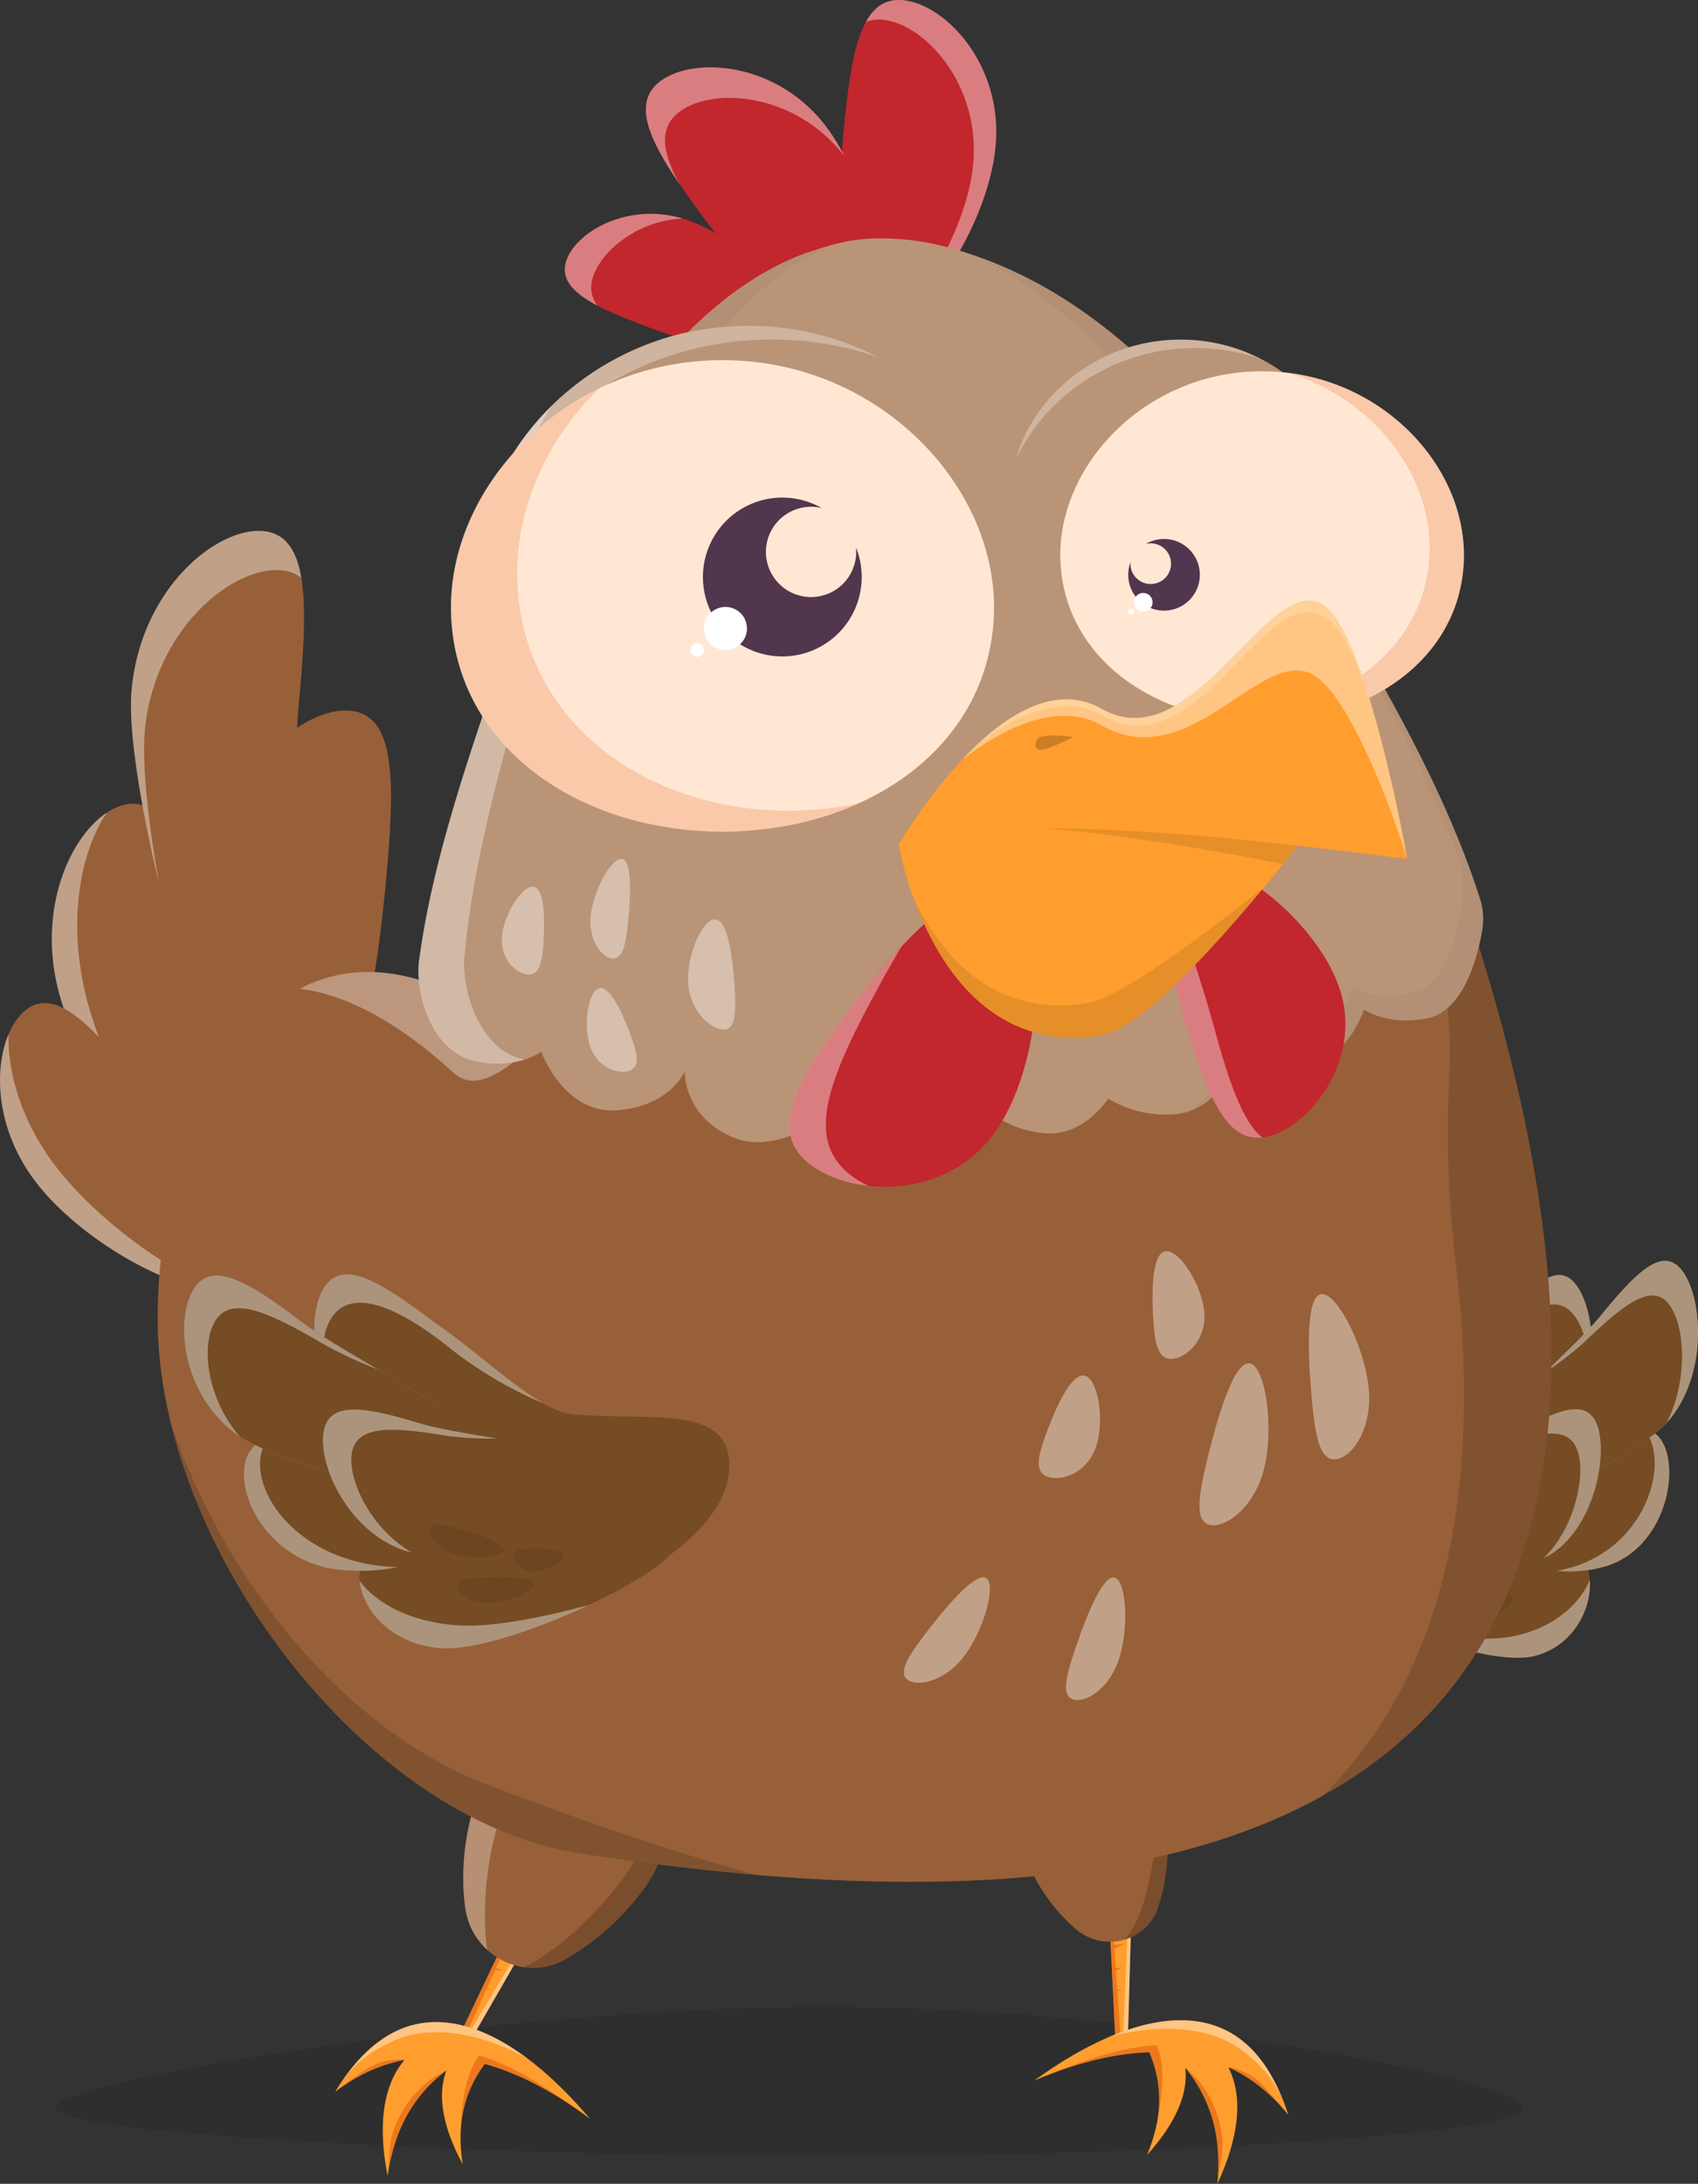 <svg xmlns="http://www.w3.org/2000/svg" xmlns:xlink="http://www.w3.org/1999/xlink" viewBox="0 0 458.6 589.53"><rect x="0" y="0" width="458.6" height="589.53" fill="#333333" stroke="none"/><defs><clipPath id="a" transform="translate(-70.7 -5.24)"><rect width="600" height="600" fill="none"/></clipPath></defs><g clip-path="url(#a)"><path d="M431.06,434.78c7.75,7.75,41.38,20.5,53.85,17.56s17.06-16.26,14.58-23.78-11.08-6.39-23.54-3.44S425.93,429.63,431.06,434.78Z" transform="translate(-70.7 -5.24)" fill="#754c24"/><path d="M479.65,446.91c11-2.34,17.81-8.85,20.44-15.17.55,7.61-4.33,18-15.18,20.6-7.3,1.72-21.87-1.94-34.24-6.82C462.1,447.49,473,448.31,479.65,446.91Z" transform="translate(-70.7 -5.24)" fill="#fff" opacity="0.4"/><path d="M456.51,402.77c5.27,7.58,26.44,1.79,36.54-10.59s8.9-32.12,3.63-39.7-12.6-.16-22.71,12.22S451.24,395.18,456.51,402.77Z" transform="translate(-70.7 -5.24)" fill="#754c24"/><path d="M465.33,416.76c3,9.19,26,15.88,39.88,11.06s18.52-21.92,15.49-31.11-12.63-7-26.48-2.17S462.29,407.57,465.33,416.76Z" transform="translate(-70.7 -5.24)" fill="#754c24"/><path d="M495.62,428.22c18.07-5.63,24.68-24.11,21-33.87a9.75,9.75,0,0,0-2.34-3.7c3,.65,5.19,2.5,6.37,6.06,3,9.19-1.64,26.29-15.49,31.11a35.47,35.47,0,0,1-14,1.49A43.8,43.8,0,0,0,495.62,428.22Z" transform="translate(-70.7 -5.24)" fill="#fff" opacity="0.4"/><path d="M457.81,413.23c5.27,7.58,53.77-12.47,63.87-24.85s8.91-32.12,3.64-39.7-12.61-.16-22.71,12.23S452.54,405.64,457.81,413.23Z" transform="translate(-70.7 -5.24)" fill="#999"/><path d="M414.26,410.31c.58,22.13,36.39,37.58,51.26,33.46s17.44-26.93,12.56-40.21c-2.4-6.53-.78-42.37-4.38-38.47-9.53,10.34-19.08,26.77-26.64,28.87C432.18,398.08,413.89,396.12,414.26,410.31Z" transform="translate(-70.7 -5.24)" fill="#754c24"/><path d="M496.81,361.74c4,6.83,2.84,16.68-.43,25.37,6.4-12.16,4.9-28,.3-34.63-5.26-7.59-12.6-.16-22.71,12.22l-.69.85c-7.12,7.86-14.23,18.94-20.5,24.74a89.61,89.61,0,0,0,18.29-17.57C476,366.27,489.72,349.49,496.81,361.74Z" transform="translate(-70.7 -5.24)" fill="#fff" opacity="0.4"/><path d="M457.81,413.23c5.27,7.58,53.77-12.47,63.87-24.85s8.91-32.12,3.64-39.7-12.61-.16-22.71,12.23S452.54,405.64,457.81,413.23Z" transform="translate(-70.7 -5.24)" fill="#754c24"/><path d="M502.61,360.91c-3,3.62-8.46,8.94-14.64,14.85a94.58,94.58,0,0,0,10.52-8.1c11.28-10.84,19.32-17.16,23.87-8.94,3.56,6.42,3.92,19.85-1.49,30.58.29-.31.57-.62.81-.92,10.11-12.39,8.91-32.12,3.64-39.7S512.71,348.52,502.61,360.91Z" transform="translate(-70.7 -5.24)" fill="#fff" opacity="0.4"/><path d="M429.56,417.37c2.19,9.31,47.26,14.36,58.93,8.05s16.15-24.59,14-33.91-10.23-6.13-21.89.19S427.37,408.06,429.56,417.37Z" transform="translate(-70.7 -5.24)" fill="#754c24"/><path d="M480.56,391.7c-3.41,1.84-9.37,4-16,6.38a63.85,63.85,0,0,0,10.82-2.28c12.18-4.37,20.49-6.22,21.92,3.32,1.12,7.46-2.31,19.68-9.69,26.73.32-.14.63-.28.92-.43,11.66-6.32,16.15-24.59,14-33.91S492.22,385.38,480.56,391.7Z" transform="translate(-70.7 -5.24)" fill="#fff" opacity="0.4"/><g opacity="0.2"><path d="M471.51,434.91c4.25-.5,7.12-.61,7.45,1.28s-2,5.08-6.27,5.58-10.43-1.57-10.76-3.46S467.27,435.4,471.51,434.91Z" transform="translate(-70.7 -5.24)" opacity="0.4"/><path d="M467.29,428.32c-.78-1.71,4.24-4.8,8.08-6.86s6.49-3.25,7.28-1.54-.59,5.68-4.43,7.74S468.08,430,467.29,428.32Z" transform="translate(-70.7 -5.24)" opacity="0.4"/><path d="M460.39,428.68c2.75-.43,4.63-.52,5,1.16a4.54,4.54,0,0,1-3.75,4.92c-2.75.42-6.93-1.41-7.26-3.09S457.65,429.1,460.39,428.68Z" transform="translate(-70.7 -5.24)" opacity="0.4"/></g><path d="M154,307c-12.46-1.18-26.85-39.77-24.26-67.16s23.13-43.92,35.59-42.74,12.12,19.62,9.52,47S166.41,308.14,154,307Z" transform="translate(-70.7 -5.24)" fill="#986038"/><path d="M136.18,328.25c-11.91,3.81-40.33-26-48.72-52.2s4-49.48,15.9-53.3,18.86,13.27,27.25,39.47S148.1,324.43,136.18,328.25Z" transform="translate(-70.7 -5.24)" fill="#986038"/><path d="M95.58,280c-7.56-23.58-3.45-44.53,4-55.41-10.54,6.92-19.65,28-12.14,51.46,4.91,15.33,16.67,31.89,28,42.23C107.19,306.66,99.7,292.88,95.58,280Z" transform="translate(-70.7 -5.24)" fill="#fff" opacity="0.4"/><path d="M134.39,351.84c-8.33,6.49-39.5-8.86-53.76-27.17s-11.24-40.34-2.91-46.83,18.79,5,33.06,23.33S142.72,345.35,134.39,351.84Z" transform="translate(-70.7 -5.24)" fill="#986038"/><path d="M86.11,320.57c-9.72-12.48-13.37-25.84-13.1-36.15-4.1,9.7-3.42,26.09,7.62,40.25,12,15.36,35.82,28.63,48.11,28.68C115,347.46,96.88,334.39,86.11,320.57Z" transform="translate(-70.7 -5.24)" fill="#fff" opacity="0.4"/><path d="M142.43,314.67c-12.46-1.17-38.76-95.9-36.17-123.3s23.13-43.91,35.58-42.74,12.12,19.62,9.53,47S154.89,315.85,142.43,314.67Z" transform="translate(-70.7 -5.24)" fill="#986038"/><path d="M110,200.64c3.61-27.28,24.74-43,37.14-41.39a9.69,9.69,0,0,1,4.94,2c-1.26-7.56-4.29-12.07-10.25-12.64-12.45-1.17-33,15.35-35.58,42.74-1,10.55,2.29,31.07,7.41,52.39C110.48,225.85,108.83,209.58,110,200.64Z" transform="translate(-70.7 -5.24)" fill="#fff" opacity="0.4"/><path d="M293.45,547C204.71,547,85.62,567,85.62,574.26s119.09,13.07,207.83,13.07,188.75-5.85,188.75-13.07S382.19,547,293.45,547Z" transform="translate(-70.7 -5.24)" opacity="0.1"/><polygon points="297.39 473.75 301.38 553.38 304.54 553.28 306.91 468.61 297.39 473.75" fill="#ff9e2e"/><polygon points="303.15 553.33 304.54 553.28 306.91 468.61 303.15 553.33" fill="#fff" opacity="0.4"/><polygon points="303.22 512.84 300.12 513.26 297.39 473.75 300.58 537.34 300.58 537.34 300.62 538.15 300.62 538.15 300.94 544.68 300.94 544.68 300.97 545.22 301.38 553.38 302.89 553.33 302.3 544.68 302.85 544.42 302.28 544.5 301.81 537.61 303.19 536.99 301.78 537.17 301.41 531.94 303.37 531.05 301.37 531.32 301 525.98 303.94 524.64 300.94 525.05 300.6 520.11 303.45 518.81 300.53 519.2 300.19 514.22 303.22 512.84" fill="#d04000" opacity="0.4"/><path d="M366.12,481.8c-10.66,1.64-20.72,11-19.08,21.63,1,6.83,7.31,16.87,14.48,22.77s18.17,3.4,21.65-5.22c.08-.2.16-.39.23-.59a52,52,0,0,0,2.25-22.9C384,486.83,376.79,480.16,366.12,481.8Z" transform="translate(-70.7 -5.24)" fill="#986038"/><path d="M378.67,521.49c-.12.34-.25.67-.38,1a22.81,22.81,0,0,1-3.86,6.36,13.37,13.37,0,0,0,8.74-7.87c.08-.2.16-.39.23-.59a52,52,0,0,0,2.25-22.9,23.32,23.32,0,0,0-2.45-7.57C383.53,499.68,382.18,511.7,378.67,521.49Z" transform="translate(-70.7 -5.24)" opacity="0.2"/><path d="M406.6,556.43c-14.58-12-36.77-3.93-56.58,10.48,10.69-4.57,21.22-7.35,31.09-7.65A32.24,32.24,0,0,1,383,579.13a44.07,44.07,0,0,1-2.51,7.85c5.18-5.71,8.77-11.57,10-17.28a19.66,19.66,0,0,0,.33-6.26,38.6,38.6,0,0,1,8.73,21.46,51.65,51.65,0,0,1-.06,9.86c3.88-8.37,5.9-16.35,5.25-23.31a23.28,23.28,0,0,0-2.25-8.15,42.36,42.36,0,0,1,9.29,5.84,49.53,49.53,0,0,1,6.85,7C415.93,567.76,412,560.89,406.6,556.43Z" transform="translate(-70.7 -5.24)" fill="#ff9e2e"/><path d="M411.91,568.29a16.66,16.66,0,0,0-9.45-5,42.36,42.36,0,0,1,9.29,5.84,49.53,49.53,0,0,1,6.85,7C416.49,573.5,413.72,570.11,411.91,568.29Z" transform="translate(-70.7 -5.24)" fill="#d04000" opacity="0.4"/><path d="M399.46,594.76c.33-3.39,1.44-7.7,1.43-10.3,0-5.83-2.59-15.18-10.1-21a38.6,38.6,0,0,1,8.73,21.46A51.65,51.65,0,0,1,399.46,594.76Z" transform="translate(-70.7 -5.24)" fill="#d04000" opacity="0.4"/><path d="M383,579.13c1.52-7.19,2.73-15.68.13-21.73-9.87.29-22.41,4.94-33.1,9.51,10.69-4.57,21.22-7.35,31.09-7.65A32.24,32.24,0,0,1,383,579.13Z" transform="translate(-70.7 -5.24)" fill="#d04000" opacity="0.4"/><path d="M406.6,556.43c-9.75-8-22.9-7.09-36.46-1.26,14.17-3.92,28.19-2.91,36.9,4.28,5.4,4.46,8.89,8.31,11.56,16.64C415.93,567.76,412,560.89,406.6,556.43Z" transform="translate(-70.7 -5.24)" fill="#fff" opacity="0.4"/><polygon points="157.85 478.72 123.53 550.68 126.35 552.1 168.67 478.72 157.85 478.72" fill="#ff9e2e"/><polygon points="125.11 551.48 126.35 552.1 168.67 478.72 125.11 551.48" fill="#fff" opacity="0.4"/><polygon points="144.41 515.88 141.49 514.78 157.85 478.72 130.44 536.18 130.44 536.18 130.09 536.92 130.09 536.92 127.28 542.82 127.28 542.82 127.05 543.31 123.53 550.68 124.88 551.36 128.47 543.46 129.08 543.5 128.54 543.3 131.4 537.01 132.91 537.11 131.58 536.61 133.75 531.84 135.89 531.98 134 531.27 136.21 526.4 139.44 526.61 136.6 525.54 138.65 521.04 141.78 521.25 139.02 520.21 141.09 515.66 144.41 515.88" fill="#d04000" opacity="0.4"/><path d="M177.55,553.61c17-8.24,36.66,4.9,52.48,23.6-9.3-7-18.87-12.17-28.39-14.8a32.22,32.22,0,0,0-6.53,18.86,42.87,42.87,0,0,0,.57,8.21c-3.68-6.77-5.77-13.32-5.59-19.15a19.94,19.94,0,0,1,1.15-6.16A38.67,38.67,0,0,0,177.67,583a52.09,52.09,0,0,0-2.28,9.59c-1.78-9-1.84-17.29.44-23.89a23.15,23.15,0,0,1,4.12-7.39,42.3,42.3,0,0,0-10.42,3.48,49.81,49.81,0,0,0-8.3,5.12C165.8,562.4,171.24,556.66,177.55,553.61Z" transform="translate(-70.7 -5.24)" fill="#ff9e2e"/><path d="M169.58,563.87A16.7,16.7,0,0,1,180,561.26a42.3,42.3,0,0,0-10.42,3.48,49.81,49.81,0,0,0-8.3,5.12C163.89,567.85,167.39,565.21,169.58,563.87Z" transform="translate(-70.7 -5.24)" fill="#d04000" opacity="0.4"/><path d="M175.39,592.54c.49-3.38.43-7.82,1.06-10.34,1.42-5.66,6.12-14.14,14.79-18A38.67,38.67,0,0,0,177.67,583,52.09,52.09,0,0,0,175.39,592.54Z" transform="translate(-70.7 -5.24)" fill="#d04000" opacity="0.4"/><path d="M195.11,581.27c.22-7.36,1.06-15.89,5-21.15,9.51,2.63,20.59,10.12,29.89,17.09-9.3-7-18.87-12.17-28.39-14.8A32.22,32.22,0,0,0,195.11,581.27Z" transform="translate(-70.7 -5.24)" fill="#d04000" opacity="0.4"/><path d="M161.23,569.86c4.57-7.46,8.87-10.36,15.18-13.42,10.17-4.92,24-2.58,36.86,4.59-11.79-8.87-24.34-12.93-35.72-7.42C171.24,556.66,165.8,562.4,161.23,569.86Z" transform="translate(-70.7 -5.24)" fill="#fff" opacity="0.4"/><path d="M196.42,520.66c1.89,12.19,15,19.42,26.05,14l.74-.38a69,69,0,0,0,22.47-20.68c7.79-12,6.53-25-5.48-32.8s-30.21-7.45-38,4.56C197.2,493,194.53,508.48,196.42,520.66Z" transform="translate(-70.7 -5.24)" fill="#986038"/><path d="M210.14,486.4a27.54,27.54,0,0,1,13.91-10.85c-8.64-.48-17.15,2.51-21.86,9.76-5,7.7-7.66,23.17-5.77,35.35a18.66,18.66,0,0,0,5.83,10.91C200.23,515.71,203.75,496.25,210.14,486.4Z" transform="translate(-70.7 -5.24)" fill="#fff" opacity="0.3"/><path d="M248.31,489.3a37.68,37.68,0,0,1-5.22,16.78c-5.23,9.19-16.11,21.36-27.47,28.42l-.93.55a24.47,24.47,0,0,1-2.52,1.24,17.56,17.56,0,0,0,10.3-1.68l.74-.38a69,69,0,0,0,22.47-20.68C251.06,505.25,252.12,496.49,248.31,489.3Z" transform="translate(-70.7 -5.24)" opacity="0.2"/><path d="M464.19,242.65c-16.15-46.92-119.81,0-193,16.57-20.93,4.75-41.77,40.95-54.4,30.06-66.68-57.49-103.51,11-103.51,72.05s55.37,135,113.65,144.15C514.06,550.6,515.19,390.87,464.19,242.65Z" transform="translate(-70.7 -5.24)" fill="#986038"/><path d="M117,390c13.3,53.53,60.58,107.74,109.94,115.49q25.49,4,48,5.9-33.57-9.35-72.82-24.46C163.34,471.93,131.66,432.21,117,390Z" transform="translate(-70.7 -5.24)" opacity="0.15"/><path d="M464.19,242.65c-3.29-9.56-10.22-15.22-19.77-18a142.65,142.65,0,0,1,16.86,49.45,105.53,105.53,0,0,1,.91,20.12,297.63,297.63,0,0,0,1.63,51.35c6.85,57.63-.92,110-36,144.58C509,445.06,498.14,341.3,464.19,242.65Z" transform="translate(-70.7 -5.24)" opacity="0.15"/><path d="M151.67,272.16c12.17,1.53,26,8.49,41.52,22.67,5.72,5.24,13.14.2,21.49-7.35C189,266.19,167.88,263.68,151.67,272.16Z" transform="translate(-70.7 -5.24)" fill="#fff" opacity="0.35"/><path d="M307.07,93.92c11.34,1.08,30.42-27.09,32.51-49.14S326,6.36,314.61,5.29s-14,13.55-16.08,35.6S295.73,92.85,307.07,93.92Z" transform="translate(-70.7 -5.24)" fill="#c1272d"/><path d="M314.61,5.29C310,4.86,306.83,7,304.55,11.2a9.66,9.66,0,0,1,5-.58C320.82,12,336.09,28.77,333.4,50.76c-1.85,15.17-11.86,33-21.6,42.19,11.26-5.13,26-29,27.78-48.17C341.67,22.72,326,6.36,314.61,5.29Z" transform="translate(-70.7 -5.24)" fill="#fff" opacity="0.4"/><path d="M302.78,98.08c9.15-6.78,4.52-40.49-8.67-58.29s-35.81-19.46-45-12.68S247.79,46.55,261,64.35,293.64,104.86,302.78,98.08Z" transform="translate(-70.7 -5.24)" fill="#c1272d"/><path d="M254.29,35.36c9-6.71,31.29-5.15,44.54,12.12a55.93,55.93,0,0,0-4.72-7.69c-13.19-17.8-35.81-19.46-45-12.68-7.46,5.53-3.66,15,5.14,27.9C249.48,46.25,248.52,39.64,254.29,35.36Z" transform="translate(-70.7 -5.24)" fill="#fff" opacity="0.4"/><path d="M286.27,97.76c2.94-8-13.72-27.14-29.24-32.88s-30.33,2.47-33.27,10.45,7.09,12.7,22.6,18.43S283.32,105.74,286.27,97.76Z" transform="translate(-70.7 -5.24)" fill="#c1272d"/><path d="M231.05,79.47c2.64-7.14,12.54-14.79,24.07-15.22-14.8-4.42-28.54,3.43-31.36,11.08-1.89,5.09,1.53,8.86,8.28,12.41A8.29,8.29,0,0,1,231.05,79.47Z" transform="translate(-70.7 -5.24)" fill="#fff" opacity="0.4"/><path d="M272.87,93.21c-42.36-.07-75,34.52-73.27,69.41,1.7,35.09,34.35,57.76,73.27,57.88,38.92-.12,71.58-22.79,73.27-57.88C347.89,127.73,315.24,93.14,272.87,93.21Z" transform="translate(-70.7 -5.24)" fill="#d6c6b6"/><path d="M470.41,247.84c-9-28.34-26.43-59.26-43.65-86.78a33.78,33.78,0,0,0,8.43-20.9c1.08-21.73-19.26-43.29-45.65-43.24a47.49,47.49,0,0,0-14,2.09l-.42-.36c-14.91-12.9-31.34-22.36-50-27.05a68.59,68.59,0,0,0-15.56-2h-.12c-9.67-.24-16,2.37-21.23,4-11.43,4.24-22,11.61-31.68,21.29-34.07,7.44-58.38,37.44-56.87,67.66a54.34,54.34,0,0,0,6,22.49c-9.14,26.58-18.29,53.72-21.65,78.85-1.43,7.44,2.31,25.3,15.61,27.85,7.15,1.37,13.09.1,17.27-2.53C220,296.9,226.89,305.5,236.76,305c9.7-.54,16.16-5.12,18.88-10.46.18,6.54,4,14.16,13.45,17.89,9.6,3.81,21.72-2.57,28.18-8.93,3.78,6.62,11.24,13,20.16,12a24.42,24.42,0,0,0,18.3-11.74,29.8,29.8,0,0,0,16.83,7.38c7.46.78,13.47-3.79,17.48-9.31a29.68,29.68,0,0,0,18.32,4.14c9.18-.87,14.62-9.24,16.92-16.87a29.9,29.9,0,0,0,17.52,3.67c8.44-.81,13.72-7.94,16.3-15,4.17,2.52,10,3.71,17,2.37,9.75-1.87,13.56-16.07,14.89-23.57A18.2,18.2,0,0,0,470.41,247.84Z" transform="translate(-70.7 -5.24)" fill="#ba9476"/><path d="M375.5,99l-.42-.36c-12.56-10.87-26.2-19.3-41.37-24.48,12.9,6,24.7,15.27,35.67,27.21A47.11,47.11,0,0,1,375.64,99Z" transform="translate(-70.7 -5.24)" fill="#998675" opacity="0.2"/><path d="M256.47,95a77.35,77.35,0,0,1,10.2-1.51c7.25-8.39,14.94-14.94,23.06-19.24,2.12-1,4.42-2.15,7.06-3.2-3.31.82-6.11,1.85-8.64,2.66C276.72,77.91,266.15,85.28,256.47,95Z" transform="translate(-70.7 -5.24)" fill="#998675" opacity="0.2"/><path d="M215.16,179.56a58.81,58.81,0,0,1-6.74-23.32c-1.16-14.46,3.11-29.05,11.32-41.47-13.26,13-21,30.39-20.14,47.85a54.34,54.34,0,0,0,6,22.49c-9.14,26.58-18.29,53.72-21.65,78.85-1.43,7.44,2.31,25.3,15.61,27.85a26.11,26.11,0,0,0,12.94-.53c-13.18-2.43-17.45-20.8-16.29-28.57C198.7,236.32,206.92,207.64,215.16,179.56Z" transform="translate(-70.7 -5.24)" fill="#fff" opacity="0.35"/><path d="M368.55,303.65l.29-.35-.07,0Zm101.86-55.81c-9-28.34-26.43-59.26-43.65-86.78a33.78,33.78,0,0,0,8.43-20.9c.64-13-6.33-25.86-17.67-34.15a42.84,42.84,0,0,1,3.05,14.52,39.44,39.44,0,0,1-6.71,23.63c19.42,29,39.35,61.78,50.61,92.33a22,22,0,0,1,1.3,9.46c-.71,8.35-3.35,24.28-12.92,27.05-6.88,2-12.8,1.12-17.17-1.35-2,8-6.68,16.22-15,17.73a27.64,27.64,0,0,1-17.77-2.74c-1.48,7.55-5.34,15.92-12.46,18.91,7.94-1.82,12.73-9.49,14.86-16.53a29.9,29.9,0,0,0,17.52,3.67c8.44-.81,13.72-7.94,16.3-15,4.17,2.52,10,3.71,17,2.37,9.75-1.87,13.56-16.07,14.89-23.57A18.2,18.2,0,0,0,470.41,247.84Z" transform="translate(-70.7 -5.24)" fill="#998675" opacity="0.2"/><path d="M279.18,96.89a87.08,87.08,0,0,1,28.74,4.8,75.69,75.69,0,0,0-35.05-8.48C237.71,93.15,209.25,117,201.58,145,214.13,118,243.68,96.83,279.18,96.89Z" transform="translate(-70.7 -5.24)" fill="#fff" opacity="0.3"/><path d="M393.47,99.21a54.13,54.13,0,0,1,17.9,3,47.16,47.16,0,0,0-21.83-5.28c-21.91,0-39.64,14.8-44.42,32.28C352.94,112.36,371.35,99.17,393.47,99.21Z" transform="translate(-70.7 -5.24)" fill="#fff" opacity="0.3"/><path d="M411.57,105.47c-31.49-.06-55.76,25.66-54.46,51.59s25.53,42.93,54.46,43c28.93-.09,53.21-16.94,54.47-43S443.07,105.41,411.57,105.47Z" transform="translate(-70.7 -5.24)" fill="#ffe7d4"/><path d="M418.55,105.88c23.17,6.9,39.27,28,38.21,49.25-1.26,26.08-25.53,42.93-54.47,43a71.78,71.78,0,0,1-9.58-.67,69.74,69.74,0,0,0,18.86,2.6c28.93-.09,53.21-16.94,54.47-43C467.24,133.08,446.57,109.28,418.55,105.88Z" transform="translate(-70.7 -5.24)" fill="#e75400" opacity="0.2"/><path d="M265.83,102.47c-42.37-.07-75,34.52-73.27,69.41,1.69,35.09,34.35,57.76,73.27,57.88,38.92-.12,71.58-22.79,73.27-57.88C340.85,137,308.2,102.4,265.83,102.47Z" transform="translate(-70.7 -5.24)" fill="#ffe7d4"/><path d="M283.72,224.1C244.8,224,212.14,200,210.45,162.77c-.91-19.43,7.67-38.76,22.16-52.74-24.93,12.07-41.29,36.89-40.05,61.85,1.69,35.09,34.35,57.76,73.27,57.88a89.93,89.93,0,0,0,36.91-7.71A90.34,90.34,0,0,1,283.72,224.1Z" transform="translate(-70.7 -5.24)" fill="#e75400" opacity="0.2"/><path d="M301.88,153a12.19,12.19,0,1,1-9.27-10.62A21.44,21.44,0,1,0,301.88,153Z" transform="translate(-70.7 -5.24)" fill="#51364d"/><path d="M266.63,180.71a5.81,5.81,0,1,0-5.81-5.81A5.82,5.82,0,0,0,266.63,180.71Z" transform="translate(-70.7 -5.24)" fill="#fff"/><path d="M259,182.53a1.82,1.82,0,1,0-1.81-1.82A1.81,1.81,0,0,0,259,182.53Z" transform="translate(-70.7 -5.24)" fill="#fff"/><path d="M380.13,152.09a5.17,5.17,0,0,1,.54-.11,5.49,5.49,0,1,1-4.61,6.25,5.6,5.6,0,0,1,0-1.29,9.67,9.67,0,1,0,7.57-6.09A9.73,9.73,0,0,0,380.13,152.09Z" transform="translate(-70.7 -5.24)" fill="#51364d"/><path d="M379.46,170.35a2.52,2.52,0,1,0-2.51-2.52A2.51,2.51,0,0,0,379.46,170.35Z" transform="translate(-70.7 -5.24)" fill="#fff"/><path d="M376.16,171.13a.79.79,0,1,0-.78-.78A.78.78,0,0,0,376.16,171.13Z" transform="translate(-70.7 -5.24)" fill="#fff"/><path d="M343.48,247.24c-11-8.92-31,13.79-44.33,31.89s-21,31.18-10,40.1,36.57,10.28,49.89-7.81S354.51,256.15,343.48,247.24Z" transform="translate(-70.7 -5.24)" fill="#c1272d"/><path d="M299.61,321.79c-11.5-9.8-4.56-26.17,7.75-49,2.09-3.88,4.36-7.92,6.75-11.93a208.57,208.57,0,0,0-15,18.29c-13.32,18.09-21,31.18-10,40.1,3.95,3.2,9.77,5.42,16.23,6.13A23.34,23.34,0,0,1,299.61,321.79Z" transform="translate(-70.7 -5.24)" fill="#fff" opacity="0.4"/><path d="M432.68,272.68C427,254.59,403.18,235.3,392,238.84s-5.55,28.57.17,46.67,10.81,29.78,22,26.24S438.41,290.77,432.68,272.68Z" transform="translate(-70.7 -5.24)" fill="#c1272d"/><path d="M398.34,281.61c-2.75-10.15-7.83-24.61-11.43-37.72-3.66,9,.77,27.45,5.25,41.62,5.27,16.63,10,27.86,19.42,26.8C406.09,307.85,402.38,296.51,398.34,281.61Z" transform="translate(-70.7 -5.24)" fill="#fff" opacity="0.4"/><path d="M313.45,233c-.19.22,9.78,58.87,54.49,51.73C387.19,281.67,436,214,436,214S346.38,207.54,313.45,233Z" transform="translate(-70.7 -5.24)" fill="#ff9e2e"/><path d="M364.28,276.05c-25.15,4-39.31-12.79-46.85-28.3,6.14,16.92,20.5,41.78,50.51,37,10.24-1.63,28.85-21.57,44-39.87C392,260.7,372.39,274.76,364.28,276.05Z" transform="translate(-70.7 -5.24)" opacity="0.1"/><path d="M417.16,238.51c6.09-7.55,11.29-14.38,14.67-18.91-20.6-2.29-73.75-6.58-104.95,5.81a67.46,67.46,0,0,0-9.89,5.11C335.52,225.18,373.55,229.91,417.16,238.51Z" transform="translate(-70.7 -5.24)" opacity="0.1"/><path d="M429.32,169.56c-14.32-13.72-35.61,41.56-61,27.06s-54.7,36.47-54.84,36.39c34.63-9.54,102.58-.08,137.22,4.06C450.88,236.86,440.5,179.86,429.32,169.56Z" transform="translate(-70.7 -5.24)" fill="#ff9e2e"/><path d="M429.32,169.56c-14.32-13.72-35.61,41.56-61,27.06-13.09-7.46-27.19,2.41-37.82,13.75,11.61-9,26.29-15.82,37.69-9.32,25.42,14.5,45.16-25.62,59.48-11.91,11.19,10.3,23.24,47.72,23,47.93C450.88,236.86,440.5,179.86,429.32,169.56Z" transform="translate(-70.7 -5.24)" fill="#fff" opacity="0.4"/><path d="M429.32,169.56c-14.32-13.72-35.61,41.56-61,27.06-11.8-6.73-24.43.64-34.58,10.46,10.9-8.82,23.79-14.94,35-8.53,25.42,14.5,43.44-36.57,59.69-26.81,5.33,3.2,10.15,15.25,13.93,28.14C438.64,186.64,434.05,173.91,429.32,169.56Z" transform="translate(-70.7 -5.24)" fill="#fff" opacity="0.2"/><path d="M351.25,204.3s-2.56,3.41.84,3.38c1.47,0,8.47-3.45,8.47-3.45S354.87,203.13,351.25,204.3Z" transform="translate(-70.7 -5.24)" opacity="0.2"/><path d="M251.54,425.07c-8,8.79-46.28,26.24-61.81,25.11s-23.4-13.64-21.73-21.43,12.23-7.92,27.76-6.79S256.82,419.24,251.54,425.07Z" transform="translate(-70.7 -5.24)" fill="#754c24"/><path d="M195.11,444.05c-13.68-.73-23-6.19-27.28-12.07.67,7.61,8.38,17.22,21.9,18.2,9.09.66,26-5.05,40.05-11.66C216.37,442.11,203.38,444.49,195.11,444.05Z" transform="translate(-70.7 -5.24)" fill="#fff" opacity="0.4"/><path d="M215.28,397.05c-5,8.26-31.54,5.57-45.88-5.24s-16.34-30.5-11.32-38.76,15.17-2,29.51,8.84S220.3,388.79,215.28,397.05Z" transform="translate(-70.7 -5.24)" fill="#754c24"/><path d="M207.1,412.16c-2,9.53-28.6,19.46-46.12,16.67s-26.15-19-24.09-28.56,14-8.74,31.51-5.95S209.15,402.63,207.1,412.16Z" transform="translate(-70.7 -5.24)" fill="#754c24"/><path d="M172.61,427.85c-22.76-3-34-20.32-31.29-30.49a9.15,9.15,0,0,1,2.17-4c-3.52,1.08-5.81,3.21-6.6,6.91-2.06,9.53,6.56,25.78,24.09,28.56a52.22,52.22,0,0,0,17.09-.53Q175.25,428.2,172.61,427.85Z" transform="translate(-70.7 -5.24)" fill="#fff" opacity="0.4"/><path d="M215.54,407.58c-5,8.27-67-4.61-81.3-15.42s-16.34-30.5-11.32-38.76,15.17-2,29.5,8.84S220.56,399.32,215.54,407.58Z" transform="translate(-70.7 -5.24)" fill="#999"/><path d="M267.5,398.44c3.17,22-37.27,42.42-55.91,40.48s-25.72-24.15-22.16-38c1.76-6.8-6.47-42-1.45-38.7C201.27,371.1,215.65,386,225.13,387,243.77,388.92,265.46,384.35,267.5,398.44Z" transform="translate(-70.7 -5.24)" fill="#754c24"/><path d="M192.49,369.4a111,111,0,0,0,25.11,14.76c-8.58-4.84-19.08-14.78-29-21.53l-1-.74c-14.34-10.81-24.48-17.11-29.51-8.84-4.38,7.2-3.41,23.11,6.43,34.23-5.46-8.13-8.53-17.73-5-25C166,349.09,185.45,363.72,192.49,369.4Z" transform="translate(-70.7 -5.24)" fill="#fff" opacity="0.4"/><path d="M215.54,407.58c-5,8.27-67-4.61-81.3-15.42s-16.34-30.5-11.32-38.76,15.17-2,29.5,8.84S220.56,399.32,215.54,407.58Z" transform="translate(-70.7 -5.24)" fill="#754c24"/><path d="M122.92,353.4c-5,8.26-3,28,11.32,38.76.35.27.73.53,1.14.8-8.4-9.84-10.31-23.18-7.14-30,4-8.79,14.84-3.69,30.32,5.42a125.42,125.42,0,0,0,14.09,6.51c-8.48-5-16-9.44-20.23-12.6C138.09,351.43,127.94,345.13,122.92,353.4Z" transform="translate(-70.7 -5.24)" fill="#fff" opacity="0.4"/><path d="M250.3,407.63c-1,9.53-54.43,21-69.59,16.42S157,402,158,392.51s11.26-7.54,26.41-3S251.31,398.1,250.3,407.63Z" transform="translate(-70.7 -5.24)" fill="#754c24"/><path d="M158,392.51c-1,9.53,7.59,27,22.75,31.54.37.11.77.21,1.18.31-10.13-5.93-16.39-17.53-16.34-25.08.06-9.64,10.38-9,25.83-6.42a94.63,94.63,0,0,0,13.43.7c-8.45-1.39-16-2.68-20.44-4C169.22,385,159,383,158,392.51Z" transform="translate(-70.7 -5.24)" fill="#fff" opacity="0.4"/><g opacity="0.2"><path d="M202.82,431c-5.2.12-8.68.42-8.75,2.34s3.33,4.74,8.53,4.62,12.29-3.05,12.36-5S208,430.89,202.82,431Z" transform="translate(-70.7 -5.24)" opacity="0.4"/><path d="M206.75,423.89c.65-1.81-5.94-4.15-10.93-5.64s-8.39-2.28-9-.47,1.7,5.53,6.69,7S206.1,425.7,206.75,423.89Z" transform="translate(-70.7 -5.24)" opacity="0.4"/><path d="M215.13,423.25c-3.39,0-5.66.15-5.77,1.86s2,4.3,5.38,4.33,8.1-2.39,8.21-4.1S218.52,423.27,215.13,423.25Z" transform="translate(-70.7 -5.24)" opacity="0.4"/></g><path d="M440.4,380.35c-.93-11.11-8.36-25.89-12.66-25.77s-3.85,15.11-2.92,26.22,2,18.52,6.34,18.39S441.33,391.46,440.4,380.35Z" transform="translate(-70.7 -5.24)" fill="#fff" opacity="0.4"/><path d="M408.41,373.33c-4.12-1.15-8.52,13.26-11.22,24.12s-4,18.25.09,19.4,12.15-4.37,14.85-15.23S412.54,374.48,408.41,373.33Z" transform="translate(-70.7 -5.24)" fill="#fff" opacity="0.4"/><path d="M396,360c-.37-7.24-6.37-17-10.21-17s-4.05,9.76-3.68,17,1.05,12.08,4.89,12.09S396.34,367.23,396,360Z" transform="translate(-70.7 -5.24)" fill="#fff" opacity="0.4"/><path d="M371.92,431.18c-3.09-1.27-7.48,9.51-10.32,17.69s-4.38,13.79-1.29,15.06,9.66-2.29,12.49-10.47S375,432.44,371.92,431.18Z" transform="translate(-70.7 -5.24)" fill="#fff" opacity="0.4"/><path d="M321.7,444.88c-5.31,6.83-8.57,11.63-6,13.73s9.95.73,15.26-6.1,8.8-19.06,6.24-21.16S327,438.05,321.7,444.88Z" transform="translate(-70.7 -5.24)" fill="#fff" opacity="0.4"/><path d="M366.49,396.43c2.6-6.77,1.06-18.13-2.44-19.69S356.4,384,353.8,390.79s-3.94,11.47-.44,13S363.89,403.2,366.49,396.43Z" transform="translate(-70.7 -5.24)" fill="#fff" opacity="0.4"/><path d="M230.22,252.6c.61-6.7,5.49-15.61,8.32-15.53s2.53,9.1,1.92,15.8S239.12,264,236.29,264,229.6,259.29,230.22,252.6Z" transform="translate(-70.7 -5.24)" fill="#fff" opacity="0.4"/><path d="M263.79,253.44c3.44.05,4.76,10,5.26,17.43s.46,12.35-3,12.3-9-5.06-9.48-12.46S260.34,253.4,263.79,253.44Z" transform="translate(-70.7 -5.24)" fill="#fff" opacity="0.4"/><path d="M206.22,258.47c.31-5.91,5.2-13.86,8.33-13.87s3.3,8,3,13.86-.85,9.84-4,9.85S205.92,264.37,206.22,258.47Z" transform="translate(-70.7 -5.24)" fill="#fff" opacity="0.4"/><path d="M230.25,288.17c-2.11-5.52-.86-14.78,2-16.05s6.24,5.93,8.36,11.45,3.21,9.35.35,10.62S232.37,293.69,230.25,288.17Z" transform="translate(-70.7 -5.24)" fill="#fff" opacity="0.4"/></g></svg>